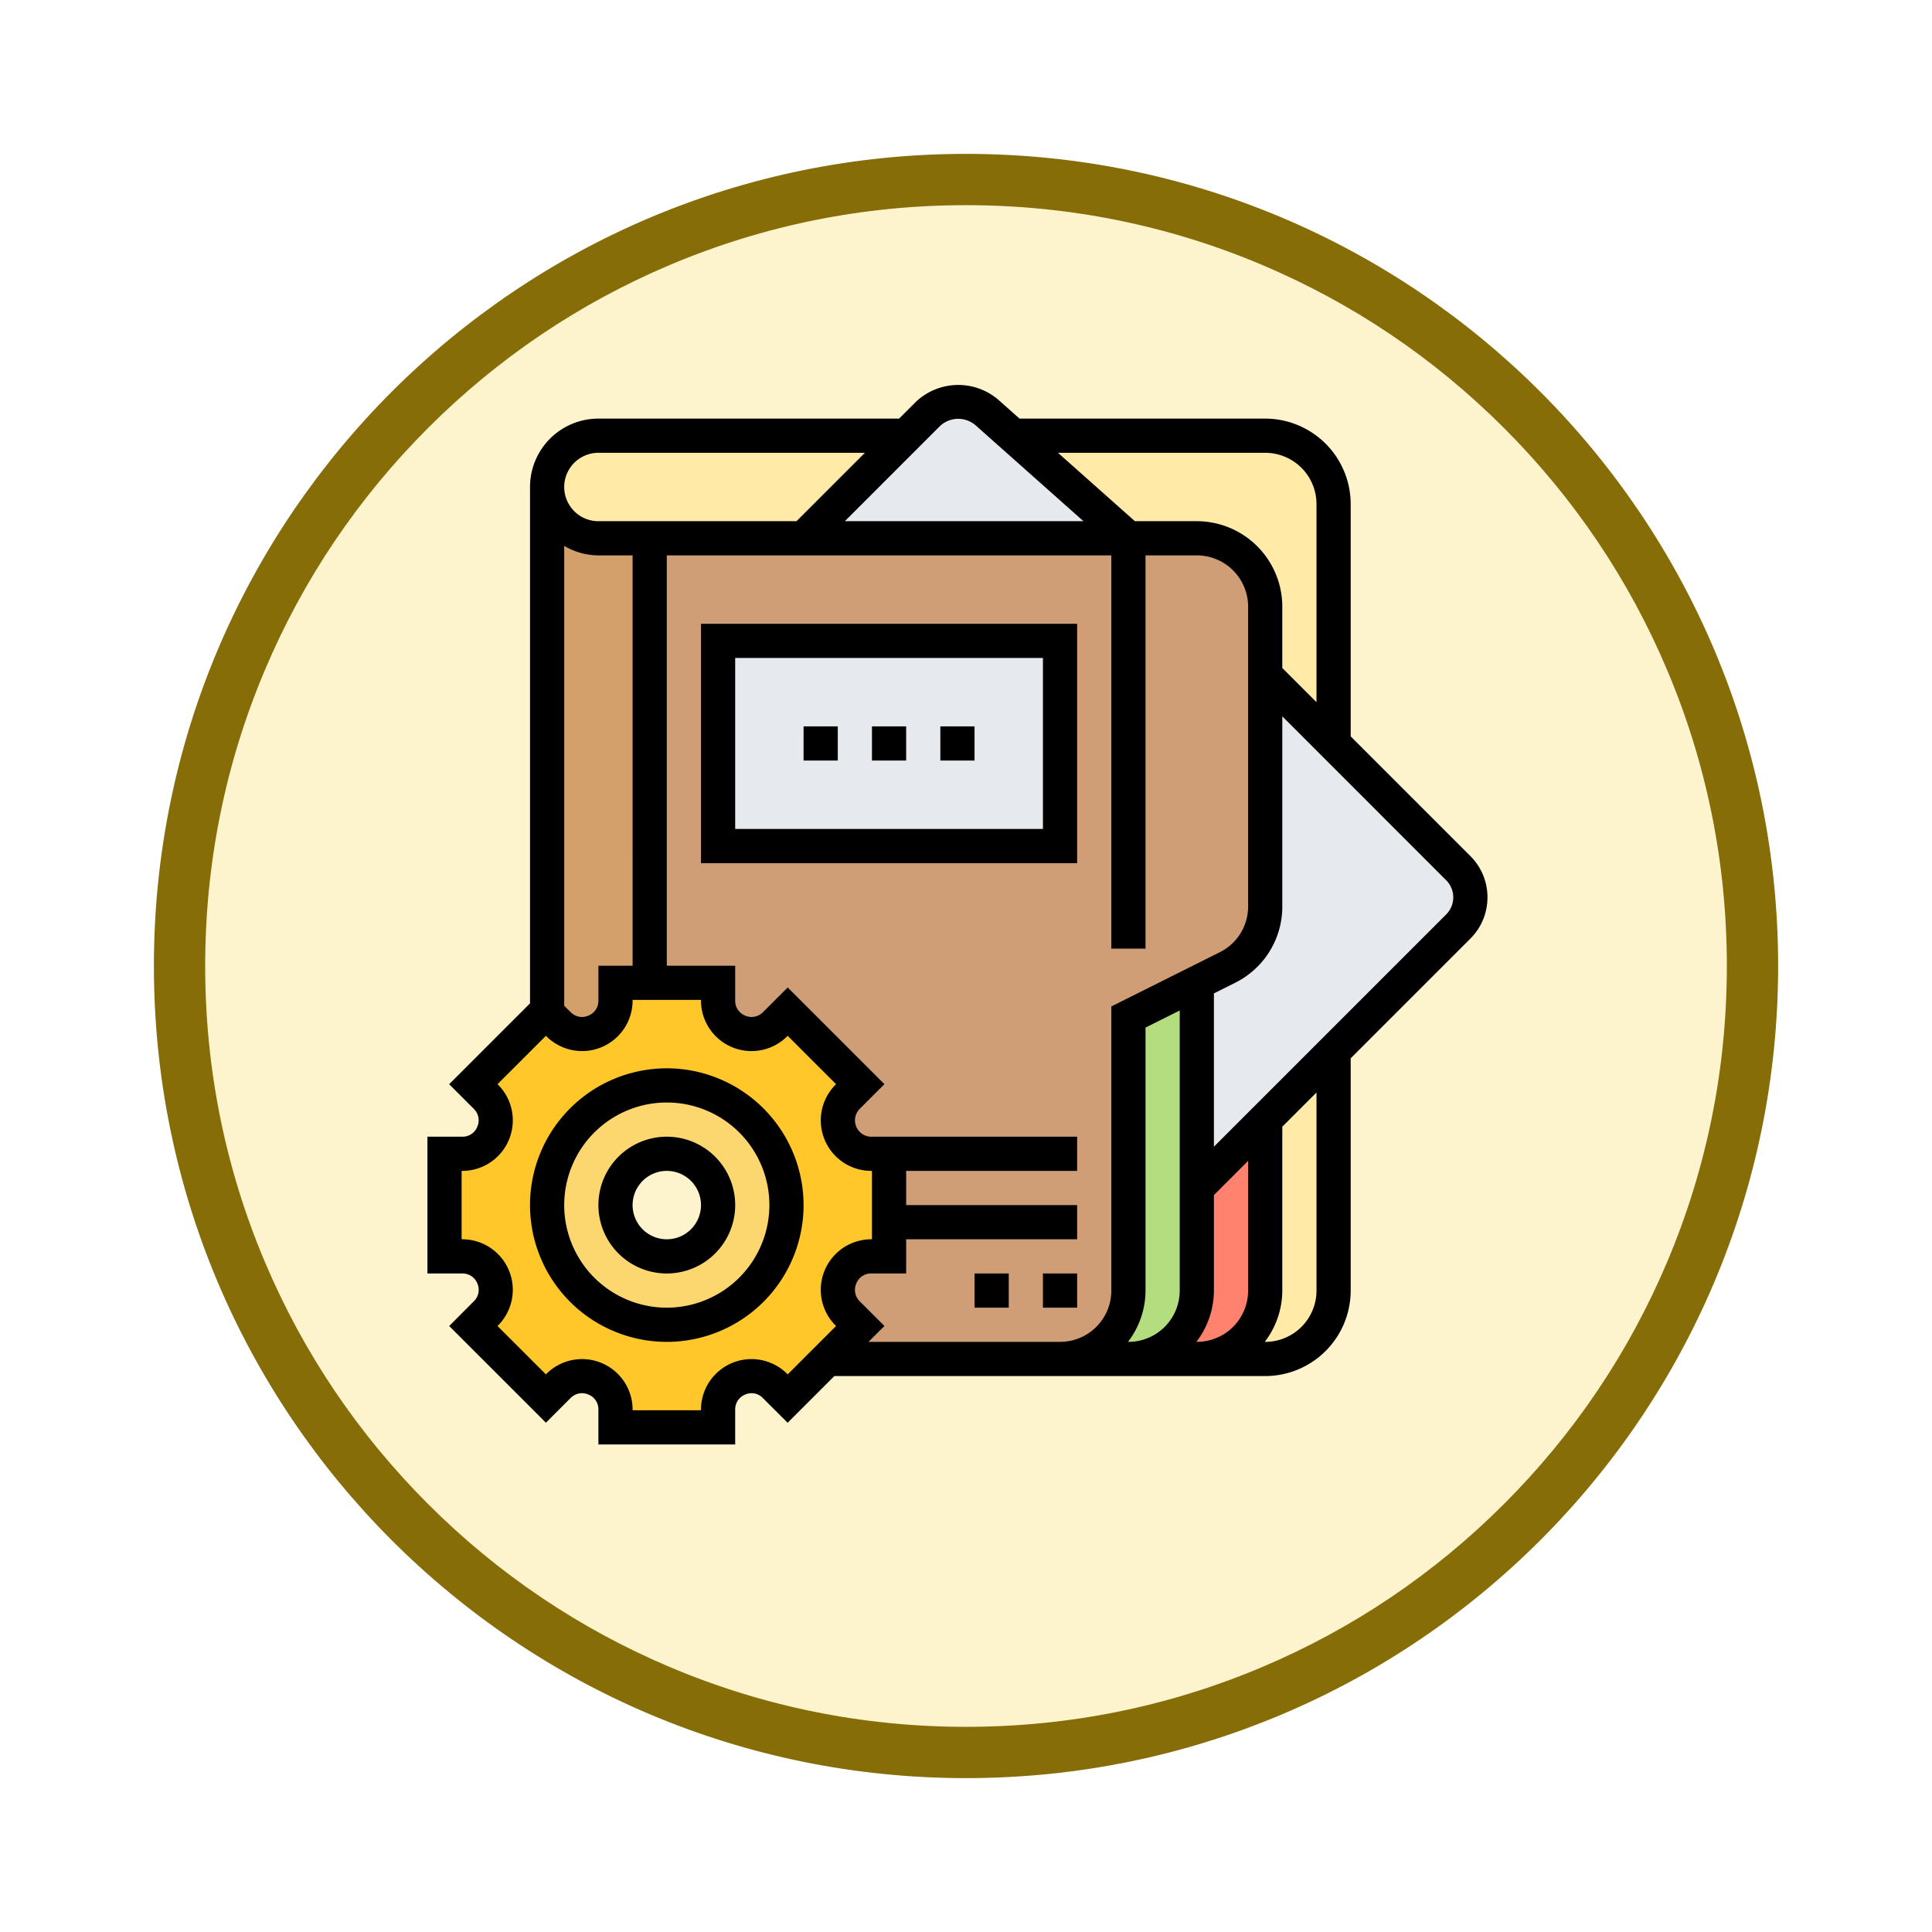 <svg xmlns="http://www.w3.org/2000/svg" xmlns:xlink="http://www.w3.org/1999/xlink" width="113" height="113" viewBox="0 0 113 113">
  <defs>
    <filter id="Trazado_982547" x="0" y="0" width="113" height="113" filterUnits="userSpaceOnUse">
      <feOffset dy="3" input="SourceAlpha"/>
      <feGaussianBlur stdDeviation="3" result="blur"/>
      <feFlood flood-opacity="0.161"/>
      <feComposite operator="in" in2="blur"/>
      <feComposite in="SourceGraphic"/>
    </filter>
  </defs>
  <g id="Grupo_1209417" data-name="Grupo 1209417" transform="translate(-1216.5 -2451.198)">
    <g id="Grupo_1209247" data-name="Grupo 1209247" transform="translate(0.5 1213.691)">
      <g id="Grupo_1208680" data-name="Grupo 1208680" transform="translate(0 -740.122)">
        <g id="Grupo_1208145" data-name="Grupo 1208145" transform="translate(0 -3923.371)">
          <g id="Grupo_1202435" data-name="Grupo 1202435" transform="translate(-0.56 1255.486)">
            <g id="Grupo_1202052" data-name="Grupo 1202052" transform="translate(1225.561 4651.514)">
              <g id="Grupo_1172010" data-name="Grupo 1172010" transform="translate(0)">
                <g id="Grupo_1171046" data-name="Grupo 1171046">
                  <g id="Grupo_1148525" data-name="Grupo 1148525">
                    <g transform="matrix(1, 0, 0, 1, -9, -6)" filter="url(#Trazado_982547)">
                      <g id="Trazado_982547-2" data-name="Trazado 982547" transform="translate(9 6)" fill="#fdf4ce">
                        <path d="M 47.5 93.5 C 41.289 93.5 35.265 92.284 29.595 89.886 C 24.118 87.569 19.198 84.252 14.973 80.027 C 10.748 75.802 7.431 70.882 5.114 65.405 C 2.716 59.735 1.5 53.711 1.5 47.5 C 1.5 41.289 2.716 35.265 5.114 29.595 C 7.431 24.118 10.748 19.198 14.973 14.973 C 19.198 10.748 24.118 7.431 29.595 5.114 C 35.265 2.716 41.289 1.5 47.5 1.5 C 53.711 1.5 59.735 2.716 65.405 5.114 C 70.882 7.431 75.802 10.748 80.027 14.973 C 84.252 19.198 87.569 24.118 89.886 29.595 C 92.284 35.265 93.5 41.289 93.5 47.5 C 93.5 53.711 92.284 59.735 89.886 65.405 C 87.569 70.882 84.252 75.802 80.027 80.027 C 75.802 84.252 70.882 87.569 65.405 89.886 C 59.735 92.284 53.711 93.5 47.5 93.5 Z" stroke="none"/>
                        <path d="M 47.5 3 C 41.491 3 35.664 4.176 30.18 6.496 C 24.881 8.737 20.122 11.946 16.034 16.034 C 11.946 20.122 8.737 24.881 6.496 30.18 C 4.176 35.664 3 41.491 3 47.5 C 3 53.509 4.176 59.336 6.496 64.82 C 8.737 70.119 11.946 74.878 16.034 78.966 C 20.122 83.054 24.881 86.263 30.18 88.504 C 35.664 90.824 41.491 92 47.5 92 C 53.509 92 59.336 90.824 64.82 88.504 C 70.119 86.263 74.878 83.054 78.966 78.966 C 83.054 74.878 86.263 70.119 88.504 64.82 C 90.824 59.336 92 53.509 92 47.5 C 92 41.491 90.824 35.664 88.504 30.18 C 86.263 24.881 83.054 20.122 78.966 16.034 C 74.878 11.946 70.119 8.737 64.82 6.496 C 59.336 4.176 53.509 3 47.5 3 M 47.5 0 C 73.734 0 95 21.266 95 47.5 C 95 73.734 73.734 95 47.5 95 C 21.266 95 0 73.734 0 47.5 C 0 21.266 21.266 0 47.5 0 Z" stroke="none" fill="#866d08"/>
                      </g>
                    </g>
                  </g>
                </g>
              </g>
            </g>
          </g>
        </g>
      </g>
    </g>
    <g id="document_2980313" transform="translate(1240.5 2472.682)">
      <g id="Grupo_1209415" data-name="Grupo 1209415">
        <g id="Grupo_1209403" data-name="Grupo 1209403">
          <path id="Trazado_1056199" data-name="Trazado 1056199" d="M50,54a4,4,0,0,1-4,4H42a4,4,0,0,0,4-4V48l4-4Z" fill="#ff826e"/>
        </g>
        <g id="Grupo_1209404" data-name="Grupo 1209404">
          <path id="Trazado_1056200" data-name="Trazado 1056200" d="M54,40V54a4,4,0,0,1-4,4H46a4,4,0,0,0,4-4V44Z" fill="#ffeaa7"/>
        </g>
        <g id="Grupo_1209405" data-name="Grupo 1209405">
          <path id="Trazado_1056201" data-name="Trazado 1056201" d="M54,8V22l-4-4V14a4,4,0,0,0-4-4H42L35.25,4H50A4,4,0,0,1,54,8Z" fill="#ffeaa7"/>
        </g>
        <g id="Grupo_1209406" data-name="Grupo 1209406">
          <path id="Trazado_1056202" data-name="Trazado 1056202" d="M29,4l-6,6H11a3,3,0,0,1,0-6Z" fill="#ffeaa7"/>
        </g>
        <g id="Grupo_1209407" data-name="Grupo 1209407">
          <path id="Trazado_1056203" data-name="Trazado 1056203" d="M46,54a4,4,0,0,1-4,4H38a4,4,0,0,0,4-4V38l4-2V54Z" fill="#b4dd7f"/>
        </g>
        <g id="Grupo_1209408" data-name="Grupo 1209408">
          <path id="Trazado_1056204" data-name="Trazado 1056204" d="M61.29,29.29a2.414,2.414,0,0,1,0,3.42L54,40l-4,4-4,4V36l1.79-.89A4.02,4.02,0,0,0,50,31.53V18l4,4Z" fill="#e6e9ed"/>
        </g>
        <g id="Grupo_1209409" data-name="Grupo 1209409">
          <path id="Trazado_1056205" data-name="Trazado 1056205" d="M42,10H23l6-6,1.26-1.26a2.518,2.518,0,0,1,3.46-.1L35.25,4Z" fill="#e6e9ed"/>
        </g>
        <g id="Grupo_1209410" data-name="Grupo 1209410">
          <path id="Trazado_1056206" data-name="Trazado 1056206" d="M8,37.76V7a3,3,0,0,0,3,3h3V36H12v1.06a1.922,1.922,0,0,1-1.2,1.78c-.01,0-.01.01-.02.01a1.923,1.923,0,0,1-2.1-.41Z" fill="#d3a06c"/>
        </g>
        <g id="Grupo_1209411" data-name="Grupo 1209411">
          <path id="Trazado_1056207" data-name="Trazado 1056207" d="M28,50V46H26.94a1.922,1.922,0,0,1-1.78-1.2c0-.01-.01-.01-.01-.02a1.923,1.923,0,0,1,.41-2.1l.75-.75-4.24-4.24-.75.75a1.923,1.923,0,0,1-2.1.41c-.01,0-.01-.01-.02-.01A1.922,1.922,0,0,1,18,37.06V36H14V10H46a4,4,0,0,1,4,4V31.53a4.02,4.02,0,0,1-2.21,3.58L46,36l-4,2V54a4,4,0,0,1-4,4H24.38l1.93-1.93-.75-.75a1.923,1.923,0,0,1-.41-2.1c0-.01.01-.01.01-.02A1.922,1.922,0,0,1,26.94,52H28Z" fill="#cf9e76"/>
        </g>
        <g id="Grupo_1209412" data-name="Grupo 1209412">
          <path id="Trazado_1056208" data-name="Trazado 1056208" d="M18,16H38V28H18Z" fill="#e6e9ed"/>
        </g>
        <g id="Grupo_1209413" data-name="Grupo 1209413">
          <path id="Trazado_1056209" data-name="Trazado 1056209" d="M25.56,55.32l.75.75L24.38,58l-2.31,2.31-.75-.75a1.923,1.923,0,0,0-2.1-.41c-.01,0-.01.01-.02.01A1.922,1.922,0,0,0,18,60.94V62H12V60.94a1.922,1.922,0,0,0-1.2-1.78c-.01,0-.01-.01-.02-.01a1.923,1.923,0,0,0-2.1.41l-.75.75L3.69,56.07l.75-.75a1.923,1.923,0,0,0,.41-2.1c0-.01-.01-.01-.01-.02A1.922,1.922,0,0,0,3.06,52H2V46H3.06a1.922,1.922,0,0,0,1.78-1.2c0-.01.01-.01.01-.02a1.923,1.923,0,0,0-.41-2.1l-.75-.75,4.24-4.24.07.07.68.68a1.923,1.923,0,0,0,2.1.41c.01,0,.01-.01.02-.01A1.922,1.922,0,0,0,12,37.06V36h6v1.06a1.922,1.922,0,0,0,1.2,1.78c.01,0,.01.01.02.01a1.923,1.923,0,0,0,2.1-.41l.75-.75,4.24,4.24-.75.75a1.923,1.923,0,0,0-.41,2.1c0,.01.01.01.01.02A1.922,1.922,0,0,0,26.94,46H28v6H26.94a1.922,1.922,0,0,0-1.78,1.2c0,.01-.01.01-.01.02a1.923,1.923,0,0,0,.41,2.1ZM22,49a7,7,0,1,0-7,7A7.008,7.008,0,0,0,22,49Z" fill="#ffc729"/>
        </g>
        <g id="Grupo_1209414" data-name="Grupo 1209414">
          <path id="Trazado_1056210" data-name="Trazado 1056210" d="M15,42a7,7,0,1,1-7,7A7.008,7.008,0,0,1,15,42Zm3,7a3,3,0,1,0-3,3A3.009,3.009,0,0,0,18,49Z" fill="#fcd770"/>
        </g>
      </g>
      <g id="Grupo_1209416" data-name="Grupo 1209416">
        <path id="Trazado_1056211" data-name="Trazado 1056211" d="M17,29H39V15H17Zm2-12H37V27H19Z"/>
        <path id="Trazado_1056212" data-name="Trazado 1056212" d="M23,21h2v2H23Z"/>
        <path id="Trazado_1056213" data-name="Trazado 1056213" d="M27,21h2v2H27Z"/>
        <path id="Trazado_1056214" data-name="Trazado 1056214" d="M31,21h2v2H31Z"/>
        <path id="Trazado_1056215" data-name="Trazado 1056215" d="M63,31a3.393,3.393,0,0,0-1-2.414l-7-7V8a5.006,5.006,0,0,0-5-5H35.631L34.38,1.888a3.605,3.605,0,0,0-4.824.143L28.586,3H11A4,4,0,0,0,7,7V37.2L2.272,41.929,3.73,43.388a.934.934,0,0,1,.184,1.035A.919.919,0,0,1,3.063,45H1v8H3.063a.932.932,0,0,1,.863.6.923.923,0,0,1-.195,1.009L2.273,56.072,7.93,61.728,9.388,60.27a.934.934,0,0,1,1.035-.185.921.921,0,0,1,.577.852V63h8V60.937a.932.932,0,0,1,.6-.862.921.921,0,0,1,1.009.2l1.459,1.457L24.8,59H50a5.006,5.006,0,0,0,5-5V40.414l7-7A3.393,3.393,0,0,0,63,31ZM50,5a3,3,0,0,1,3,3V19.586l-2-2V14a5.006,5.006,0,0,0-5-5H42.38l-4.5-4ZM30.969,3.444a1.557,1.557,0,0,1,2.082-.062L39.37,9H25.414ZM11,5H26.586l-4,4H11a2,2,0,0,1,0-4Zm0,30v2.063a.932.932,0,0,1-.6.862.921.921,0,0,1-1.008-.195L9,37.343v-26.9A3.959,3.959,0,0,0,11,11h2V35ZM22.071,58.9l-.044-.044A2.955,2.955,0,0,0,17,60.937V61H13v-.063a2.954,2.954,0,0,0-5.026-2.081L7.93,58.9,5.1,56.072l.044-.045A2.955,2.955,0,0,0,3.063,51H3V47h.063a2.956,2.956,0,0,0,2.083-5.027L5.1,41.928,7.93,39.1l.044.044A2.955,2.955,0,0,0,13,37.063V37h4v.063a2.955,2.955,0,0,0,5.026,2.082l.045-.045L24.9,41.928l-.045.045A2.955,2.955,0,0,0,26.937,47H27v4h-.063a2.955,2.955,0,0,0-2.082,5.027l.045.045ZM26.8,57l.929-.929-1.459-1.459a.934.934,0,0,1-.184-1.035A.921.921,0,0,1,26.937,53H29V51H39V49H29V47H39V45H26.937a.956.956,0,0,1-.668-1.613l1.459-1.459-5.656-5.656L20.613,37.73a.935.935,0,0,1-1.035.185A.921.921,0,0,1,19,37.063V35H15V11H41V34h2V11h3a3,3,0,0,1,3,3V31.528a2.983,2.983,0,0,1-1.658,2.683L41,37.382V54a3,3,0,0,1-3,3Zm15.175,0A4.948,4.948,0,0,0,43,54V38.618l2-1V54a3,3,0,0,1-3,3Zm4,0A4.948,4.948,0,0,0,47,54V48.414l2-2V54a3,3,0,0,1-3,3ZM53,54a3,3,0,0,1-3,3h-.026A4.948,4.948,0,0,0,51,54V44.414l2-2Zm7.586-22L47,45.586V36.618L48.236,36A4.973,4.973,0,0,0,51,31.528V20.414L60.585,30a1.414,1.414,0,0,1,0,2Z"/>
        <path id="Trazado_1056216" data-name="Trazado 1056216" d="M15,41a8,8,0,1,0,8,8A8.009,8.009,0,0,0,15,41Zm0,14a6,6,0,1,1,6-6A6.006,6.006,0,0,1,15,55Z"/>
        <path id="Trazado_1056217" data-name="Trazado 1056217" d="M15,45a4,4,0,1,0,4,4A4,4,0,0,0,15,45Zm0,6a2,2,0,1,1,2-2A2,2,0,0,1,15,51Z"/>
        <path id="Trazado_1056218" data-name="Trazado 1056218" d="M37,53h2v2H37Z"/>
        <path id="Trazado_1056219" data-name="Trazado 1056219" d="M33,53h2v2H33Z"/>
      </g>
    </g>
  </g>
</svg>
